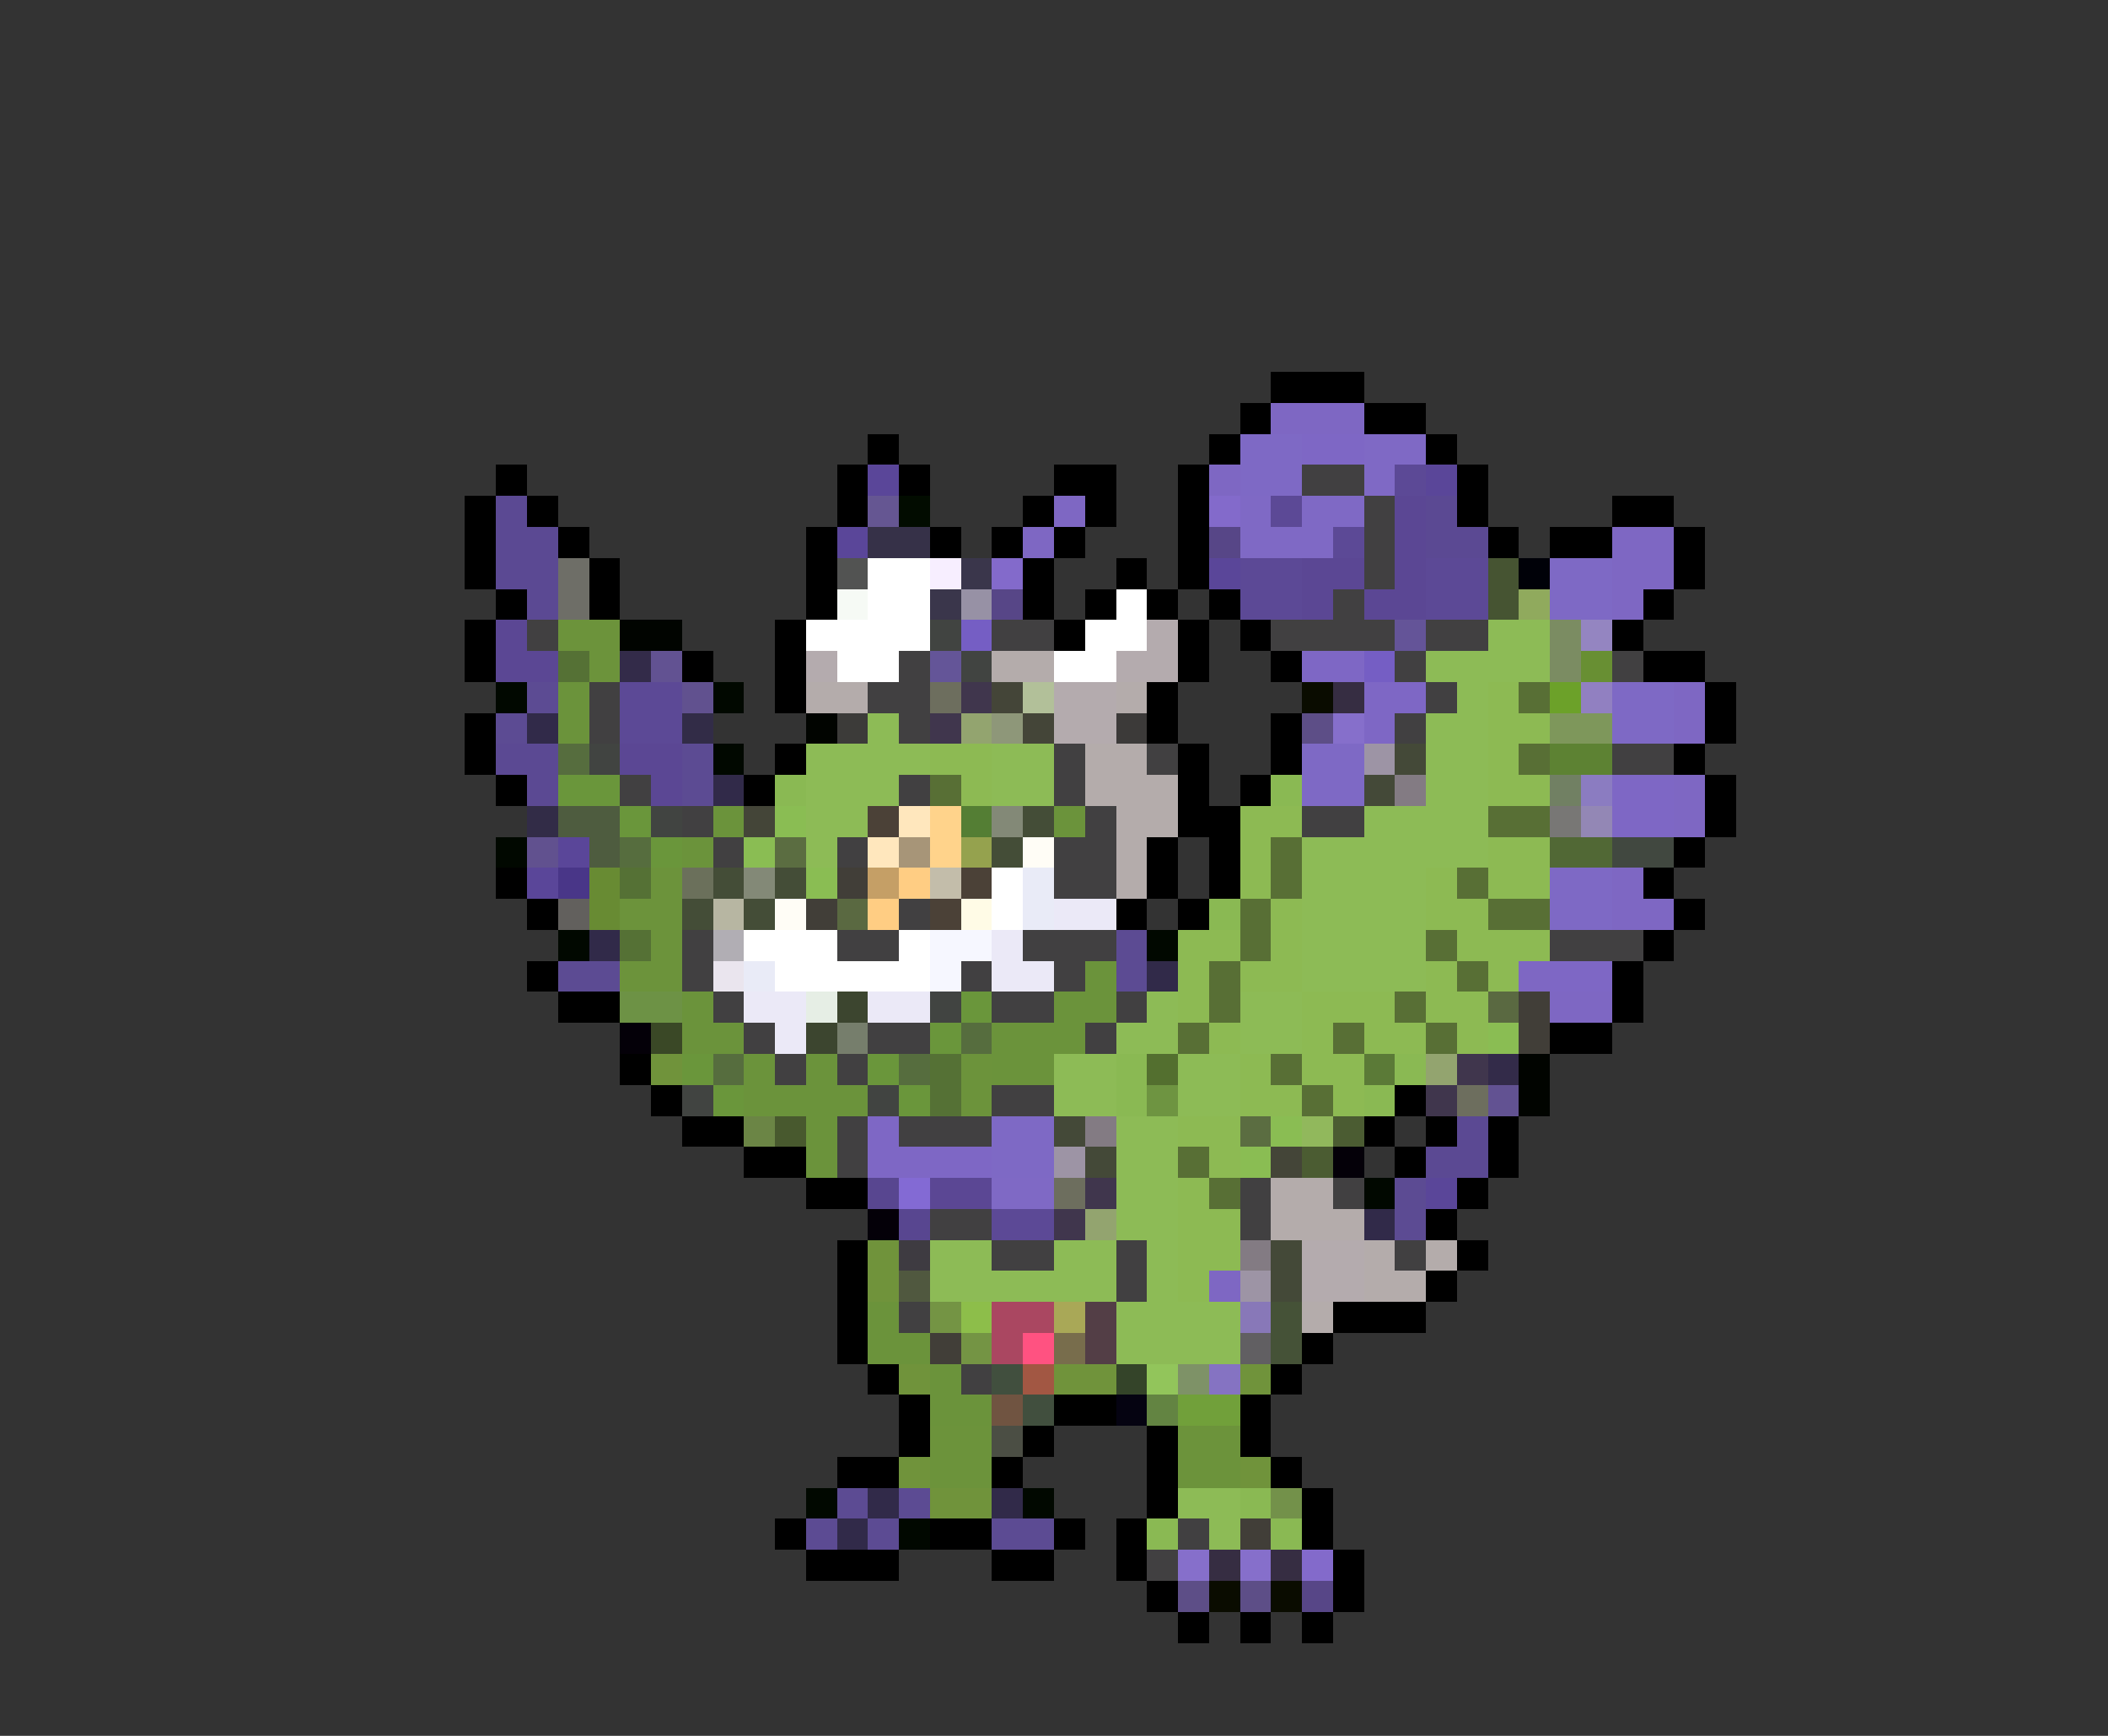 <svg xmlns="http://www.w3.org/2000/svg" viewBox="0 -0.5 68 56" shape-rendering="crispEdges">
<rect x="0" y="-0.5" width="68" height="56" fill="#333333" stroke="none"/>
<path stroke="#000000" d="M41 12h3M40 13h1M44 13h2M28 14h1M39 14h1M46 14h1M16 15h1M27 15h1M29 15h1M34 15h2M38 15h1M47 15h1M15 16h1M17 16h1M27 16h1M33 16h1M35 16h1M38 16h1M47 16h1M52 16h2M15 17h1M18 17h1M26 17h1M30 17h1M32 17h1M34 17h1M38 17h1M48 17h1M50 17h2M54 17h1M15 18h1M19 18h1M26 18h1M33 18h1M36 18h1M38 18h1M54 18h1M16 19h1M19 19h1M26 19h1M33 19h1M35 19h1M37 19h1M39 19h1M53 19h1M15 20h1M25 20h1M34 20h1M38 20h1M40 20h1M52 20h1M15 21h1M22 21h1M25 21h1M38 21h1M41 21h1M53 21h2M25 22h1M37 22h1M55 22h1M15 23h1M37 23h1M41 23h1M55 23h1M15 24h1M25 24h1M38 24h1M41 24h1M54 24h1M16 25h1M24 25h1M38 25h1M40 25h1M55 25h1M38 26h2M55 26h1M37 27h1M39 27h1M54 27h1M16 28h1M37 28h1M39 28h1M53 28h1M17 29h1M36 29h1M38 29h1M54 29h1M53 30h1M17 31h1M52 31h1M18 32h2M52 32h1M50 33h2M20 34h1M21 35h1M45 35h1M22 36h2M44 36h1M46 36h1M48 36h1M24 37h2M45 37h1M48 37h1M26 38h2M47 38h1M46 39h1M27 40h1M47 40h1M27 41h1M46 41h1M27 42h1M43 42h3M27 43h1M42 43h1M28 44h1M41 44h1M29 45h1M34 45h2M40 45h1M29 46h1M33 46h1M37 46h1M40 46h1M27 47h2M32 47h1M37 47h1M41 47h1M37 48h1M42 48h1M25 49h1M30 49h2M34 49h1M36 49h1M42 49h1M26 50h3M32 50h2M36 50h1M43 50h1M37 51h1M43 51h1M38 52h1M40 52h1M42 52h1" />
<path stroke="#7e67c3" d="M41 13h3M39 15h1M34 16h1M33 17h1M52 17h2M52 18h2M52 19h1M54 22h1M54 23h1M54 25h1M54 26h1M52 28h1M52 29h2M49 31h1M50 32h2M39 41h1" />
<path stroke="#7e69c5" d="M40 14h2M40 15h2M50 18h2M50 19h2M52 22h2M52 23h2M42 24h2M42 25h2M50 28h2M50 29h2M32 36h2M32 37h2" />
<path stroke="#7e67c5" d="M42 14h2M42 21h2M44 22h2M44 23h1M52 25h2M52 26h2M50 31h2M28 36h1M28 37h4" />
<path stroke="#7f69c5" d="M44 14h2M44 15h1M40 16h1M42 16h2M40 17h3M32 38h2" />
<path stroke="#5a4699" d="M28 15h1M46 15h1M27 17h1M39 18h1M18 27h1M17 28h1M46 38h1" />
<path stroke="#414041" d="M42 15h2M44 16h1M44 17h1M44 18h1M43 19h1M17 20h1M32 20h2M41 20h4M46 20h2M29 21h1M45 21h1M52 21h1M19 22h1M28 22h2M46 22h1M19 23h1M29 23h1M45 23h1M34 24h1M37 24h1M52 24h2M20 25h1M29 25h1M34 25h1M22 26h1M35 26h1M42 26h2M23 27h1M27 27h1M34 27h2M34 28h2M29 29h1M22 30h1M27 30h2M33 30h3M50 30h3M22 31h1M31 31h1M34 31h1M23 32h1M32 32h2M36 32h1M24 33h1M28 33h2M35 33h1M25 34h1M27 34h1M32 35h2M27 36h1M29 36h3M27 37h1M40 38h1M43 38h1M30 39h2M40 39h1M32 40h2M36 40h1M45 40h1M36 41h1M29 42h1M31 44h1M38 49h1M37 50h1" />
<path stroke="#5c4996" d="M45 15h1M41 16h1M43 17h1M40 18h2M46 18h2M40 19h2M46 19h2M20 22h2M20 23h2M32 39h2" />
<path stroke="#5b4993" d="M16 16h1M46 16h1M16 17h2M46 17h2M16 18h2M17 19h1M16 24h2M17 25h1M47 36h1M46 37h2" />
<path stroke="#655692" d="M28 16h1" />
<path stroke="#020c00" d="M29 16h1" />
<path stroke="#836acb" d="M39 16h1M32 18h1M42 50h1" />
<path stroke="#5b4794" d="M45 16h1M45 17h1M42 18h2M45 18h1M42 19h1M44 19h2M16 20h1M16 21h2M20 24h2M21 25h1M30 38h2" />
<path stroke="#363148" d="M28 17h2" />
<path stroke="#574687" d="M39 17h1M32 19h1M42 51h1" />
<path stroke="#6e6e67" d="M18 18h1M18 19h1" />
<path stroke="#525352" d="M27 18h1" />
<path stroke="#ffffff" d="M28 18h2M28 19h2M36 19h1M26 20h4M35 20h2M27 21h2M34 21h2M32 28h1M32 29h1M24 30h3M29 30h1M25 31h5" />
<path stroke="#f7eeff" d="M30 18h1" />
<path stroke="#3a364b" d="M31 18h1M30 19h1" />
<path stroke="#465432" d="M48 18h1M48 19h1" />
<path stroke="#000108" d="M49 18h1" />
<path stroke="#f6faf5" d="M27 19h1" />
<path stroke="#9791a5" d="M31 19h1" />
<path stroke="#90aa5d" d="M49 19h1" />
<path stroke="#6c933b" d="M18 20h2M19 21h1M21 28h1M20 29h2M21 30h1M20 31h2M31 34h1M31 35h1M30 46h2M38 46h2M30 47h2M38 47h2" />
<path stroke="#010400" d="M20 20h2M26 23h1M49 34h1M49 35h1" />
<path stroke="#414441" d="M30 20h1M31 21h1M19 24h1M21 26h1M30 32h1M22 35h1M28 35h1" />
<path stroke="#755ec4" d="M31 20h1M44 21h1" />
<path stroke="#b4abae" d="M37 20h1M26 21h1M36 21h2M34 22h2M34 23h2M42 40h2M42 41h2" />
<path stroke="#645498" d="M45 20h1" />
<path stroke="#8dbb56" d="M48 20h2M46 21h4M47 22h1M28 23h1M46 23h2M26 24h4M32 24h2M46 24h2M26 25h3M32 25h2M46 25h2M26 26h2M44 26h4M26 27h1M42 27h6M42 28h4M42 29h4M42 30h4M42 31h4M37 32h1M40 32h2M36 33h2M40 33h2M34 34h2M38 34h2M34 35h2M38 35h2M36 36h2M36 37h2M36 38h2M36 39h2M30 40h2M34 40h2M37 40h1M30 41h6M37 41h1M36 42h4M36 43h4M38 48h2M39 49h1" />
<path stroke="#7b8c62" d="M50 20h1M50 21h1" />
<path stroke="#9485c1" d="M51 20h1" />
<path stroke="#557135" d="M18 21h1M20 28h1M20 30h1M30 34h1M30 35h1" />
<path stroke="#332b49" d="M20 21h1M48 34h1" />
<path stroke="#625292" d="M21 21h1M48 35h1" />
<path stroke="#645598" d="M30 21h1" />
<path stroke="#b4acab" d="M32 21h2M26 22h2M36 22h1M35 24h2M35 25h3M36 26h2M36 27h1M36 28h1M41 38h2M41 39h3M44 40h1M46 40h1M44 41h2M42 42h1" />
<path stroke="#688f33" d="M51 21h1" />
<path stroke="#010800" d="M16 22h1M23 22h1M23 24h1M16 27h1M18 30h1M37 30h1M44 38h1M26 48h1M33 48h1M29 49h1" />
<path stroke="#5c4b93" d="M17 22h1M16 23h1M22 24h1M22 25h1M36 30h1M18 31h2M36 31h1M45 38h1M45 39h1M27 48h1M29 48h1M26 49h1M28 49h1M32 49h2" />
<path stroke="#6b933b" d="M18 22h1M18 23h1M23 26h1M34 26h1M22 27h1M35 31h1M22 32h1M34 32h2M22 33h2M32 33h3M24 34h1M26 34h1M32 34h2M24 35h4M26 36h1M26 37h1M28 42h1M28 43h2M30 44h1M30 45h2" />
<path stroke="#61518f" d="M22 22h1M17 27h1" />
<path stroke="#6d6e5e" d="M30 22h1M47 35h1M34 38h1" />
<path stroke="#40364d" d="M31 22h1M30 23h1M47 34h1M46 35h1M35 38h1M34 39h1" />
<path stroke="#444538" d="M32 22h1M33 23h1M24 26h1M41 37h1" />
<path stroke="#b2c099" d="M33 22h1" />
<path stroke="#0a0c00" d="M42 22h1M39 51h1M41 51h1" />
<path stroke="#362d42" d="M43 22h1M39 50h1M41 50h1" />
<path stroke="#8dba53" d="M48 22h1M48 23h2M30 24h2M48 24h1M31 25h1M48 25h2M40 26h2M40 27h1M48 27h2M40 28h1M46 28h1M48 28h2M41 29h1M46 29h2M38 30h2M41 30h1M47 30h3M38 31h1M40 31h2M46 31h1M48 31h1M38 32h1M42 32h3M46 32h2M39 33h1M42 33h1M44 33h2M47 33h1M40 34h1M42 34h2M40 35h2M43 35h1M38 36h2M39 37h1M38 38h1M38 39h2M38 40h2M38 41h1" />
<path stroke="#586f35" d="M49 22h1M49 24h1M30 25h1M48 26h2M41 27h1M41 28h1M47 28h1M40 29h1M48 29h2M40 30h1M46 30h1M39 31h1M47 31h1M39 32h1M45 32h1M38 33h1M43 33h1M46 33h1M41 34h1M42 35h1M38 37h1M39 38h1" />
<path stroke="#6ca129" d="M50 22h1" />
<path stroke="#9180c1" d="M51 22h1" />
<path stroke="#312a49" d="M17 23h1M23 25h1M19 30h1M37 31h1M44 39h1M28 48h1M32 48h1M27 49h1" />
<path stroke="#322c47" d="M22 23h1M17 26h1" />
<path stroke="#3c3b39" d="M27 23h1" />
<path stroke="#93a46f" d="M31 23h1M46 34h1M35 39h1" />
<path stroke="#8e9779" d="M32 23h1" />
<path stroke="#3c3a39" d="M36 23h1" />
<path stroke="#5d4e87" d="M42 23h1M38 51h1M40 51h1" />
<path stroke="#866fcb" d="M43 23h1M38 50h1M40 50h1" />
<path stroke="#7e975b" d="M50 23h2" />
<path stroke="#566d3e" d="M18 24h1M20 27h1M31 33h1M23 34h1M29 34h1" />
<path stroke="#9d94a5" d="M44 24h1M34 37h1M40 41h1" />
<path stroke="#444938" d="M45 24h1M44 25h1M34 36h1M35 37h1M41 40h1M41 41h1" />
<path stroke="#5d8233" d="M50 24h2" />
<path stroke="#6a963b" d="M18 25h2M20 26h1M21 27h1M31 32h1M30 33h1M22 34h1M28 34h1M23 35h1M29 35h1" />
<path stroke="#8ab953" d="M25 25h1M41 25h1M39 29h1M36 34h1M45 34h1M36 35h1M44 35h1M40 48h1M37 49h1M41 49h1" />
<path stroke="#837b83" d="M45 25h1M35 36h1M40 40h1" />
<path stroke="#718063" d="M50 25h1" />
<path stroke="#8b7cc1" d="M51 25h1" />
<path stroke="#4e5c3f" d="M18 26h2M19 27h1" />
<path stroke="#8abd53" d="M25 26h1M24 27h1M26 28h1M48 33h1M41 36h1M40 37h1" />
<path stroke="#4b4137" d="M28 26h1M31 28h1M30 29h1" />
<path stroke="#ffe7bd" d="M29 26h1M28 27h1" />
<path stroke="#ffd38b" d="M30 26h1M30 27h1" />
<path stroke="#547e34" d="M31 26h1" />
<path stroke="#838977" d="M32 26h1M24 28h1" />
<path stroke="#444d37" d="M33 26h1M32 27h1M23 28h1M25 28h1M22 29h1M24 29h1" />
<path stroke="#787775" d="M50 26h1" />
<path stroke="#9387b5" d="M51 26h1" />
<path stroke="#5b6d41" d="M25 27h1M40 36h1" />
<path stroke="#a79578" d="M29 27h1" />
<path stroke="#95a24e" d="M31 27h1" />
<path stroke="#fffdf6" d="M33 27h1M25 29h1" />
<path stroke="#516835" d="M50 27h2" />
<path stroke="#414840" d="M52 27h2" />
<path stroke="#493688" d="M18 28h1" />
<path stroke="#688b33" d="M19 28h1M19 29h1" />
<path stroke="#6b705b" d="M22 28h1" />
<path stroke="#413e38" d="M27 28h1M26 29h1M49 32h1M49 33h1M30 43h1M40 49h1" />
<path stroke="#c59f66" d="M28 28h1" />
<path stroke="#ffcd83" d="M29 28h1M28 29h1" />
<path stroke="#c3bdaa" d="M30 28h1" />
<path stroke="#e9ebf7" d="M33 28h1M33 29h1M24 31h1" />
<path stroke="#62605d" d="M18 29h1" />
<path stroke="#b7b6a2" d="M23 29h1" />
<path stroke="#5a6941" d="M27 29h1M48 32h1" />
<path stroke="#fffbe6" d="M31 29h1" />
<path stroke="#ebe9f7" d="M34 29h2M32 30h1M32 31h2M24 32h2M28 32h2M25 33h1" />
<path stroke="#b1aeb4" d="M23 30h1" />
<path stroke="#f6f7ff" d="M30 30h2M30 31h1" />
<path stroke="#eae5ee" d="M23 31h1" />
<path stroke="#6d9245" d="M20 32h2" />
<path stroke="#e6eee5" d="M26 32h1" />
<path stroke="#3c452f" d="M27 32h1M26 33h1" />
<path stroke="#040008" d="M20 33h1M43 37h1M28 39h1" />
<path stroke="#3a4826" d="M21 33h1" />
<path stroke="#767e6c" d="M27 33h1" />
<path stroke="#70933b" d="M21 34h1M28 40h1M28 41h1M29 44h1M34 44h2M40 44h1M29 47h1M40 47h1M30 48h2" />
<path stroke="#536f2f" d="M37 34h1" />
<path stroke="#5b7a37" d="M44 34h1" />
<path stroke="#6e9441" d="M37 35h1" />
<path stroke="#6b8545" d="M24 36h1" />
<path stroke="#48592e" d="M25 36h1" />
<path stroke="#91b85c" d="M42 36h1" />
<path stroke="#4b5c32" d="M43 36h1M42 37h1" />
<path stroke="#584690" d="M28 38h1M29 39h1" />
<path stroke="#836ad4" d="M29 38h1" />
<path stroke="#3e3b41" d="M29 40h1" />
<path stroke="#50583f" d="M29 41h1" />
<path stroke="#749444" d="M30 42h1M31 43h1" />
<path stroke="#8dbe4a" d="M31 42h1" />
<path stroke="#aa4761" d="M32 42h2M32 43h1" />
<path stroke="#a9a857" d="M34 42h1" />
<path stroke="#533e46" d="M35 42h1M35 43h1" />
<path stroke="#8878b8" d="M40 42h1" />
<path stroke="#455237" d="M41 42h1M41 43h1" />
<path stroke="#ff5281" d="M33 43h1" />
<path stroke="#786d4c" d="M34 43h1" />
<path stroke="#615f62" d="M40 43h1" />
<path stroke="#414f3e" d="M32 44h1M33 45h1" />
<path stroke="#a25743" d="M33 44h1" />
<path stroke="#344429" d="M36 44h1" />
<path stroke="#92c55b" d="M37 44h1" />
<path stroke="#7e9267" d="M38 44h1" />
<path stroke="#8573c2" d="M39 44h1" />
<path stroke="#705441" d="M32 45h1" />
<path stroke="#050311" d="M36 45h1" />
<path stroke="#638442" d="M37 45h1" />
<path stroke="#71a03a" d="M38 45h2" />
<path stroke="#4b4e44" d="M32 46h1" />
<path stroke="#73914a" d="M41 48h1" />
</svg>